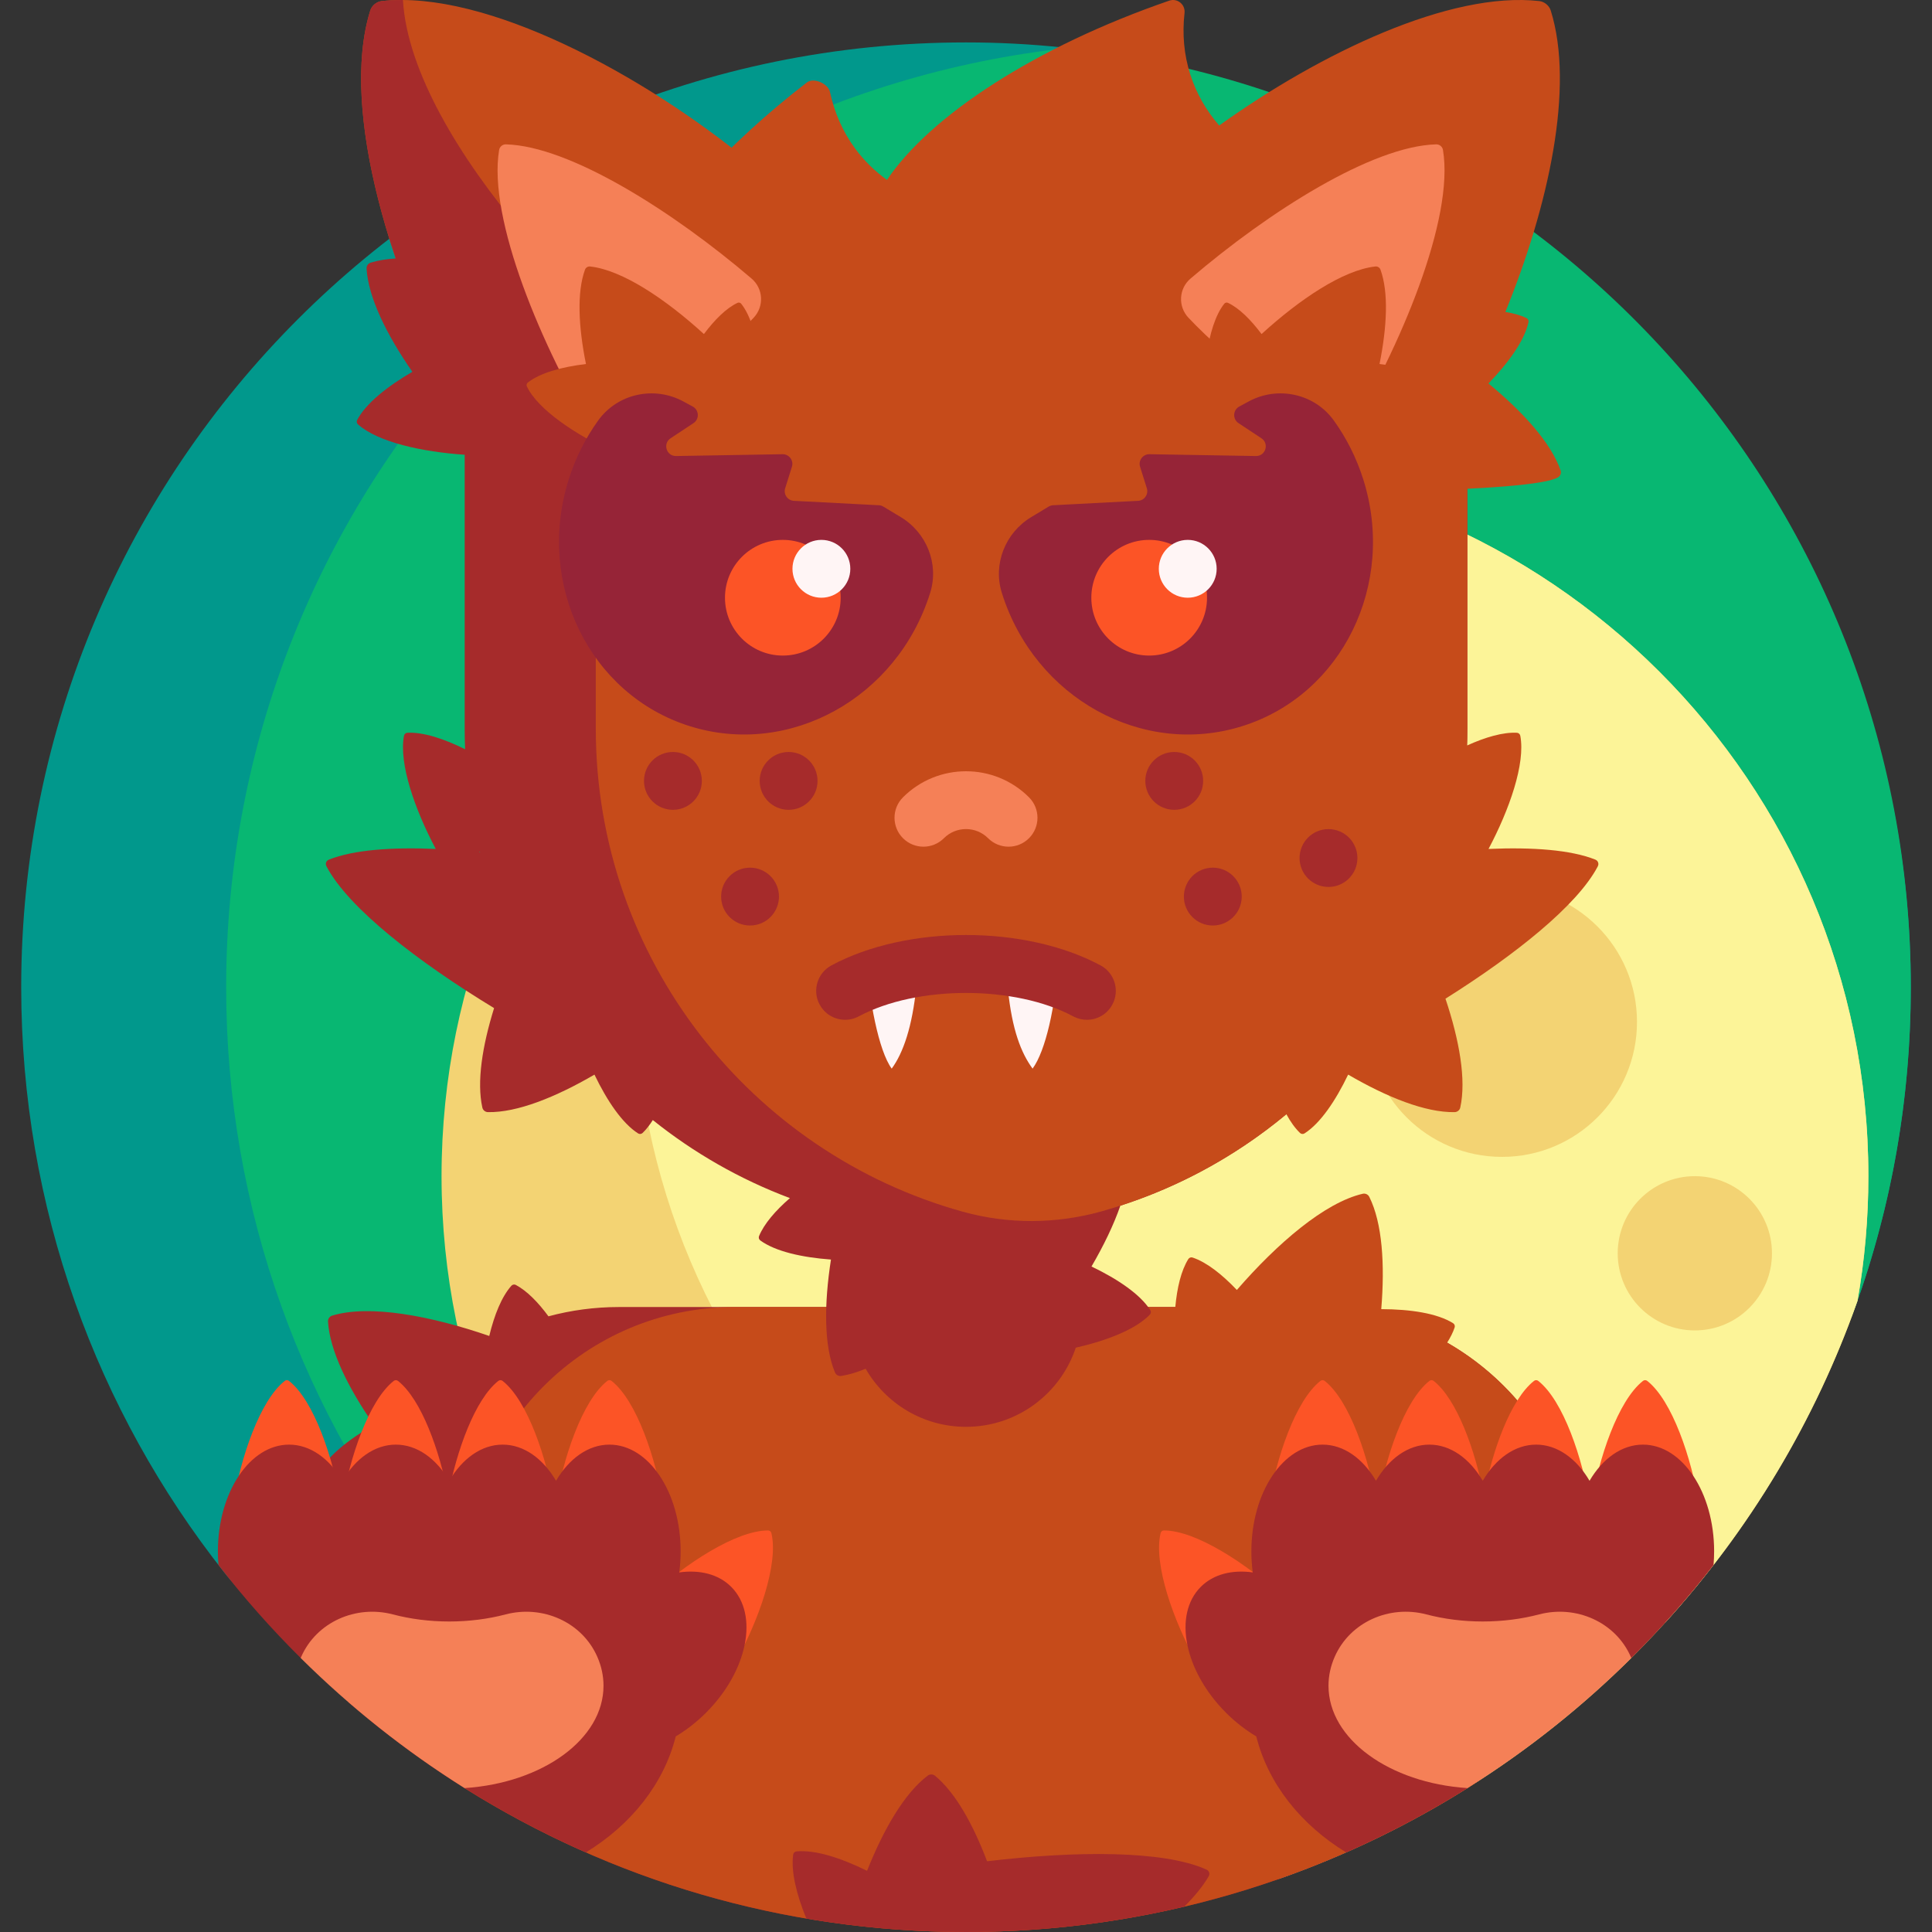 <svg id="Capa_1" enable-background="new 0 0 501 501" height="512" viewBox="0 0 501 501" width="512" xmlns="http://www.w3.org/2000/svg"><rect x="0" y="0" width="501" height="501" fill="#333333" stroke="none"/><g><path d="m5.5 256c0-135.309 109.689-244.999 244.998-245 133.929-.001 244.971 111.013 245.002 244.942.007 29.055-5.044 56.928-14.32 82.789-1.856 5.174-7.291 8.109-12.65 6.882-30.141-6.901-62.133-10.613-95.28-10.613-95.627 0-181.645 30.896-241.318 80.121-22.473 18.538-55.793 15.427-73.844-7.439-32.933-41.719-52.588-94.405-52.588-151.682z" fill="#01988c"/><path d="m247.303 494.49c-108.15-25.454-188.655-122.57-188.655-238.49 0-126.331 95.615-230.33 218.426-243.575 122.811 13.245 218.426 117.244 218.426 243.575 0 30.08-5.421 58.893-15.338 85.517-9.713-2.286-19.65-3.994-29.771-5.086-93.57 10.093-171.352 72.865-203.088 158.059z" fill="#08b772"/><path d="m481.69 337.295c-24.583 69.914-79.982 125.312-149.895 149.896-10.487 1.846-21.278 2.81-32.295 2.81-102.173 0-185-82.827-185-185s82.827-185 185-185 185 82.827 185 185c0 11.016-.964 21.807-2.81 32.294z" fill="#f3d373"/><path d="m299.5 120c-38.307 0-73.895 11.643-103.417 31.583-19.94 29.523-31.583 65.11-31.583 103.417 0 102.173 82.827 185 185 185 29.606 0 57.587-6.954 82.4-19.318 21.757-23.951 38.835-52.229 49.792-83.391 1.846-10.486 2.809-21.276 2.809-32.291-.001-102.173-82.828-185-185.001-185zm90 180c-19.33 0-35-15.67-35-35s15.67-35 35-35 35 15.67 35 35-15.67 35-35 35zm50 45c-11.046 0-20-8.954-20-20s8.954-20 20-20 20 8.954 20 20-8.954 20-20 20z" fill="#fcf498"/><path d="m410.5 408.936c0 22.261-11.327 43.081-30.197 54.892-37.636 23.556-82.129 37.172-129.803 37.172-61.153 0-117.074-22.405-160-59.455v-32.609c0-7.198 1.087-14.142 3.104-20.677-4.504-1.273-8.325-2.977-10.775-5.151-.325-.288-.412-.773-.208-1.157 2.288-4.298 7.779-8.681 14.311-12.477-6.645-9.576-11.424-19.235-11.874-26.772-.042-.708.408-1.338 1.087-1.545 9.659-2.94 25.563.048 40.727 5.281 1.318-5.473 3.211-10.174 5.737-13.022.288-.325.773-.412 1.157-.208 2.848 1.516 5.733 4.438 8.459 8.137 5.826-1.571 11.952-2.41 18.274-2.41h180c38.661.001 70.001 31.341 70.001 70.001z" fill="#a62b2b"/><path d="m118.918 104.467c-16.989-31.26-31.025-75.802-22.902-101.742.4-1.279 1.635-2.297 2.967-2.447 27.012-3.033 68.065 19.23 95.517 41.863-8.757 12.93-61.221 56.192-75.582 62.326zm256.352 243.701c.857-1.344 1.519-2.662 1.942-3.933.137-.413-.029-.877-.398-1.107-4.131-2.578-11.078-3.626-18.632-3.647.965-11.616.273-22.37-3.107-29.122-.318-.634-1.022-.955-1.713-.794-9.835 2.285-22.112 12.826-32.627 24.942-3.879-4.08-7.869-7.205-11.481-8.407-.413-.137-.876.03-1.106.399-1.851 2.967-2.913 7.385-3.373 12.437h-114.275c-38.66 0-70 31.34-70 70v54.768c37.678 23.632 82.243 37.296 130 37.296 47.673 0 92.167-13.616 129.803-37.173 18.87-11.811 30.197-32.631 30.197-54.892 0-26.004-14.18-48.697-35.23-60.767z" fill="#c64b1a"/><path d="m312.838 484.806c-11.156-5.041-34.091-4.858-56.872-2.146-3.659-9.646-8.239-17.843-13.497-22.176-.54-.444-1.323-.462-1.882-.041-6.031 4.542-11.437 13.862-15.744 24.69-6.773-3.344-13.459-5.499-18.306-5.031-.436.042-.79.382-.851.815-.617 4.377.859 10.362 3.414 16.599 13.458 2.29 27.289 3.483 41.4 3.483 19.485 0 38.439-2.275 56.61-6.573 2.701-2.71 4.851-5.339 6.301-7.827.414-.708.175-1.454-.573-1.793z" fill="#a62b2b"/><path d="m360.5 60h-220c-1.626 0-3.207.195-4.721.561-16.811-19.775-30.165-42.181-31.273-60.34-.004-.073-.006-.146-.005-.219-1.895-.013-3.737.077-5.518.277-1.332.149-2.566 1.168-2.967 2.447-5.198 16.599-1.322 40.816 6.595 64.295-2.372.145-4.55.496-6.478 1.084-.669.204-1.117.848-1.075 1.546.452 7.536 5.23 17.192 11.874 26.767-6.531 3.796-12.021 8.177-14.31 12.476-.206.386-.119.869.209 1.16 5.219 4.628 16.655 7.128 27.669 7.87v71.013c0 1.792.037 3.576.109 5.351-5.532-2.744-10.855-4.471-14.958-4.271-.438.021-.807.343-.889.773-1.369 7.219 2.826 19.152 8.235 29.355-11.438-.493-21.34.24-27.671 2.757-.763.303-1.035 1.038-.655 1.765 5.675 10.847 23.845 24.844 43.453 36.755-3.067 9.85-4.515 19.128-3.046 25.78.151.683.757 1.18 1.457 1.193 7.548.143 17.551-3.862 27.618-9.731 3.271 6.809 7.207 12.627 11.311 15.247.369.235.857.187 1.173-.117.941-.906 1.824-2.035 2.649-3.343 10.615 8.503 22.591 15.376 35.551 20.239-3.767 3.271-6.681 6.655-8 9.842-.167.405-.034.877.32 1.135 3.939 2.863 10.793 4.4 18.326 4.956-1.784 11.516-1.855 22.29 1.036 29.264.268.646.952 1.029 1.643.919 1.997-.315 4.115-.955 6.317-1.867 5.177 9 14.891 15.061 26.021 15.061 13.255 0 24.502-8.597 28.47-20.519 8.136-1.864 15.518-4.745 19.205-8.573.304-.315.352-.804.117-1.173-2.62-4.104-8.438-8.041-15.247-11.311 3.147-5.397 5.757-10.775 7.48-15.767 52.212-16.879 89.975-65.89 89.975-123.722v-108.935c0-11.046-8.954-20-20-20zm-236.223 160.965c.055-.044.11-.088.165-.132.013.051.026.102.039.153-.068-.007-.136-.014-.204-.021z" fill="#a62b2b"/><path d="m414.332 224.663c-5.288 10.113-21.442 22.966-39.496 34.313 3.603 10.762 5.431 21.049 3.831 28.251-.153.687-.783 1.157-1.487 1.169-7.544.129-17.531-3.872-27.582-9.732-3.271 6.81-7.207 12.628-11.313 15.248-.366.234-.856.185-1.17-.116-1.288-1.24-2.469-2.899-3.54-4.864-13.814 11.489-30.046 20.17-47.82 25.166-11.815 3.321-24.262 3.399-36.088.118-54.883-15.226-95.168-65.548-95.168-125.28v-128.936h206c11.046 0 20 8.954 20 20v108.936c0 1.467-.025 2.928-.073 4.383 4.792-2.174 9.327-3.479 12.924-3.303.434.021.806.345.887.772 1.37 7.219-2.826 19.153-8.235 29.357 11.442-.493 21.347.24 27.677 2.759.726.288 1.014 1.068.653 1.759z" fill="#c64b1a"/><path d="m404.07 123.752c-11.939 7.674-233.247 4.111-246.124-13.364-12.681-17.208 9.497-56.828 51.304-89.013 1.756-1.352 5.512.307 5.978 2.474 1.154 5.36 3.307 10.306 6.526 14.675 2.322 3.15 5.094 5.859 8.252 8.135 11.188-16.637 38.487-34.532 73.204-46.491 2.097-.722 4.206.998 3.958 3.202-.614 5.448-.15 10.822 1.509 15.989 1.566 4.877 4.106 9.285 7.474 13.188 26.38-18.877 59.856-34.869 83.014-32.269 1.332.15 2.567 1.168 2.967 2.447 6.233 19.906-.582 50.766-11.768 78.172 2.09.327 3.948.846 5.483 1.588.394.19.609.631.516 1.059-1.035 4.758-5.127 10.467-10.381 15.895 8.995 7.408 16.219 15.402 18.702 22.532.231.661-.025 1.402-.614 1.781z" fill="#c64b1a"/><path d="m131.198 37.435c16.58.432 43.334 17.391 63.711 34.815 3.043 2.602 3.281 7.21.54 10.129-10.254 10.922-33.008 29.039-40.563 31.508-14.561-24.016-28.421-57.242-25.453-74.996.143-.86.893-1.479 1.765-1.456zm242.99 1.455c-.144-.86-.894-1.479-1.766-1.456-16.58.432-43.334 17.391-63.711 34.815-3.043 2.602-3.281 7.21-.54 10.129 10.254 10.922 33.008 29.039 40.563 31.508 14.562-24.016 28.421-57.242 25.454-74.996zm-123.688 161.11c-5.917 0-11.834 2.253-16.339 6.757-2.929 2.93-2.929 7.678 0 10.607 2.929 2.928 7.678 2.928 10.606 0 3.161-3.162 8.304-3.162 11.465 0 2.929 2.928 7.678 2.928 10.606 0 2.929-2.93 2.929-7.678 0-10.607-4.503-4.504-10.421-6.757-16.338-6.757z" fill="#f58057"/><path d="m373.058 100.188c-2.829 6.039-12.826 12.633-22.173 16.916-.278.696-36.209-7.299-38.6-7.568-.764-10.917.558-24.979 5.191-30.776.228-.286.627-.379.959-.224 2.88 1.349 5.886 4.329 8.708 8.091 9.906-9.035 21.122-16.59 29.506-17.525.581-.065 1.137.281 1.336.83 2.146 5.931 1.675 14.919-.254 24.461 6.265.752 11.927 2.296 15.104 4.836.285.229.378.628.223.959zm-181.812-21.652c-2.88 1.349-5.886 4.329-8.708 8.091-9.906-9.035-21.122-16.59-29.505-17.525-.581-.065-1.137.281-1.336.83-2.147 5.931-1.675 14.919.254 24.461-6.265.752-11.927 2.296-15.104 4.836-.286.229-.379.627-.224.958 2.829 6.039 12.826 12.633 22.173 16.916.278.696 36.209-7.299 38.6-7.568.764-10.917-.558-24.979-5.191-30.776-.229-.285-.628-.379-.959-.223z" fill="#c64b1a"/><path d="m179.641 105.426c1.666.904 1.769 3.258.187 4.303l-5.933 3.92c-2.096 1.385-1.085 4.649 1.427 4.606l27.596-.471c1.714-.029 2.953 1.629 2.438 3.264l-1.749 5.562c-.492 1.566.626 3.176 2.265 3.261l22.035 1.147c.412.021.812.144 1.165.356l4.508 2.715c6.708 4.039 9.967 12.132 7.638 19.608-.014.046-.029.091-.043.137-8.545 27.171-36.449 42.601-62.327 34.464-25.878-8.138-39.929-36.762-31.384-63.933 1.778-5.654 4.394-10.799 7.656-15.329 5.025-6.979 14.525-9.031 22.085-4.93zm141.718 0c-1.666.904-1.769 3.258-.187 4.303l5.933 3.92c2.096 1.385 1.085 4.649-1.427 4.606l-27.596-.471c-1.714-.029-2.953 1.629-2.439 3.264l1.749 5.562c.492 1.566-.626 3.176-2.265 3.261l-22.035 1.147c-.412.021-.812.144-1.165.356l-4.508 2.715c-6.708 4.039-9.967 12.132-7.638 19.608.014.046.028.091.043.137 8.545 27.171 36.449 42.601 62.327 34.464 25.878-8.138 39.929-36.762 31.384-63.933-1.778-5.654-4.394-10.799-7.656-15.329-5.025-6.979-14.525-9.031-22.085-4.93z" fill="#962437"/><path d="m218 155c0 8.284-6.716 15-15 15s-15-6.716-15-15 6.716-15 15-15 15 6.716 15 15zm80-15c-8.284 0-15 6.716-15 15s6.716 15 15 15 15-6.716 15-15-6.716-15-15-15z" fill="#fc5426"/><path d="m213 140c4.142 0 7.5 3.358 7.5 7.5s-3.358 7.5-7.5 7.5-7.5-3.358-7.5-7.5 3.358-7.5 7.5-7.5zm87.5 7.5c0 4.142 3.358 7.5 7.5 7.5s7.5-3.358 7.5-7.5-3.358-7.5-7.5-7.5-7.5 3.358-7.5 7.5zm-76 99.492c.805 12.395 3.364 25.522 6.734 30.119 2.984-4.07 5.333-10.82 6.39-21.295-3.501-1.362-9.186-5.769-13.124-8.824zm36.876 9.545c1.057 10.475 3.406 16.504 6.39 20.574 3.37-4.597 5.929-15.991 6.734-28.386-4.062 3.666-9.283 6.302-13.124 7.812z" fill="#fff5f5"/><path d="m202 232.5c0 4.142-3.358 7.5-7.5 7.5s-7.5-3.358-7.5-7.5 3.358-7.5 7.5-7.5 7.5 3.358 7.5 7.5zm-27.5-37.5c-4.142 0-7.5 3.358-7.5 7.5s3.358 7.5 7.5 7.5 7.5-3.358 7.5-7.5-3.358-7.5-7.5-7.5zm30 0c-4.142 0-7.5 3.358-7.5 7.5s3.358 7.5 7.5 7.5 7.5-3.358 7.5-7.5-3.358-7.5-7.5-7.5zm140 20c-4.142 0-7.5 3.358-7.5 7.5s3.358 7.5 7.5 7.5 7.5-3.358 7.5-7.5-3.358-7.5-7.5-7.5zm-30 10c-4.142 0-7.5 3.358-7.5 7.5s3.358 7.5 7.5 7.5 7.5-3.358 7.5-7.5-3.358-7.5-7.5-7.5zm-2.5-22.5c0-4.142-3.358-7.5-7.5-7.5s-7.5 3.358-7.5 7.5 3.358 7.5 7.5 7.5 7.5-3.358 7.5-7.5zm-26.603 47.843c-19.568-10.508-50.225-10.508-69.793 0-3.649 1.96-5.02 6.507-3.06 10.155 1.96 3.649 6.506 5.02 10.155 3.06 15.07-8.092 40.531-8.092 55.602 0 1.129.606 2.344.895 3.541.894 2.674 0 5.261-1.433 6.614-3.953 1.96-3.649.59-8.196-3.059-10.156z" fill="#a62b2b"/><path d="m301.828 396.87c8.275-.002 21.446 8.633 30.425 16.897-2.418 3.84-17.663 15.857-21.962 17.312-5.939-10.661-11.26-25.484-9.325-33.53.095-.397.454-.679.862-.679zm41.682-38.783c-.32-.252-.777-.252-1.098 0-6.5 5.121-11.498 20.057-13.433 32.105 4.277 1.519 23.688 1.519 27.965 0-1.936-12.048-6.934-26.983-13.434-32.105zm83.646 0c-.321-.252-.777-.252-1.098 0-6.5 5.121-11.498 20.057-13.433 32.105 4.277 1.519 23.688 1.519 27.965 0-1.936-12.048-6.934-26.983-13.434-32.105zm-28.261 0c-.32-.252-.777-.252-1.098 0-6.074 4.786-10.836 18.141-13.014 29.702-2.177-11.562-6.94-24.917-13.014-29.702-.32-.252-.777-.252-1.098 0-6.5 5.121-11.498 20.057-13.434 32.105 4.15 1.474 22.55 1.518 27.545.131 4.995 1.387 23.395 1.343 27.545-.131-1.934-12.048-6.932-26.983-13.432-32.105zm-198.861 39.462c1.934 8.046-3.386 22.869-9.325 33.53-4.299-1.455-19.543-13.471-21.962-17.312 8.979-8.264 22.15-16.899 30.425-16.897.408 0 .767.282.862.679zm-55.978-7.356c4.277 1.519 23.688 1.519 27.965 0-1.936-12.049-6.934-26.984-13.433-32.105-.32-.252-.777-.252-1.098 0-6.5 5.121-11.498 20.056-13.434 32.105zm-83.646 0c4.277 1.519 23.688 1.519 27.965 0-1.936-12.049-6.934-26.984-13.433-32.105-.321-.252-.777-.252-1.098 0-6.5 5.121-11.498 20.056-13.434 32.105zm28.262 0c4.15 1.474 22.55 1.518 27.545.131 4.995 1.387 23.395 1.343 27.545-.131-1.936-12.049-6.934-26.984-13.434-32.105-.32-.252-.777-.252-1.098 0-6.074 4.786-10.836 18.141-13.014 29.702-2.177-11.562-6.94-24.917-13.014-29.702-.32-.252-.777-.252-1.098 0-6.499 5.121-11.497 20.056-13.432 32.105z" fill="#fc5426"/><path d="m444.5 402.308c0 1.197-.051 2.376-.149 3.534-6.579 8.499-13.705 16.553-21.324 24.11h-8.762c-18.629 0-33.73 15.101-33.73 33.73-10.021 6.288-20.53 11.871-31.456 16.678-11.735-7.164-20.23-17.796-23.31-30.086-2.729-1.619-5.393-3.674-7.859-6.141-10.814-10.814-13.737-25.426-6.527-32.635 3.299-3.299 8.149-4.477 13.475-3.747-.234-1.76-.357-3.58-.357-5.443 0-15.294 8.266-27.692 18.461-27.692 5.514 0 10.463 3.626 13.846 9.375 3.383-5.749 8.332-9.375 13.846-9.375s10.463 3.626 13.846 9.375c3.383-5.749 8.332-9.375 13.846-9.375s10.463 3.626 13.846 9.375c3.383-5.749 8.332-9.375 13.846-9.375 10.196-.001 18.462 12.398 18.462 27.692zm-369.539-27.693c5.514 0 10.463 3.626 13.846 9.375 3.383-5.749 8.332-9.375 13.846-9.375s10.463 3.626 13.846 9.375c3.383-5.749 8.332-9.375 13.846-9.375s10.463 3.626 13.846 9.375c3.383-5.749 8.332-9.375 13.846-9.375 10.196 0 18.461 12.398 18.461 27.692 0 1.863-.123 3.683-.357 5.443 5.326-.729 10.176.448 13.475 3.747 7.21 7.209 4.287 21.821-6.527 32.635-2.467 2.467-5.13 4.522-7.859 6.141-3.08 12.29-11.575 22.922-23.31 30.086-10.927-4.808-21.435-10.391-31.456-16.678 0-18.629-15.102-33.73-33.73-33.73h-8.762c-7.619-7.557-14.745-15.611-21.324-24.11-.098-1.157-.149-2.336-.149-3.534.001-15.293 8.267-27.692 18.462-27.692z" fill="#a62b2b"/><path d="m423.027 429.952c-12.845 12.741-27.093 24.068-42.493 33.73-20.23-1.328-36.034-12.701-36.034-26.537 0-2.604.56-5.119 1.603-7.498 3.97-9.051 14.208-13.515 23.769-11.008 4.531 1.188 9.465 1.84 14.628 1.84s10.097-.652 14.628-1.84c9.561-2.506 19.799 1.957 23.769 11.008.044.102.088.203.13.305zm-344.924-.304c3.97-9.051 14.208-13.515 23.769-11.008 4.531 1.188 9.465 1.84 14.628 1.84s10.097-.652 14.628-1.84c9.561-2.506 19.799 1.957 23.769 11.008 1.043 2.379 1.603 4.895 1.603 7.498 0 13.835-15.805 25.209-36.034 26.537-15.399-9.663-29.648-20.99-42.493-33.73.042-.103.086-.204.13-.305z" fill="#f58057"/></g></svg>